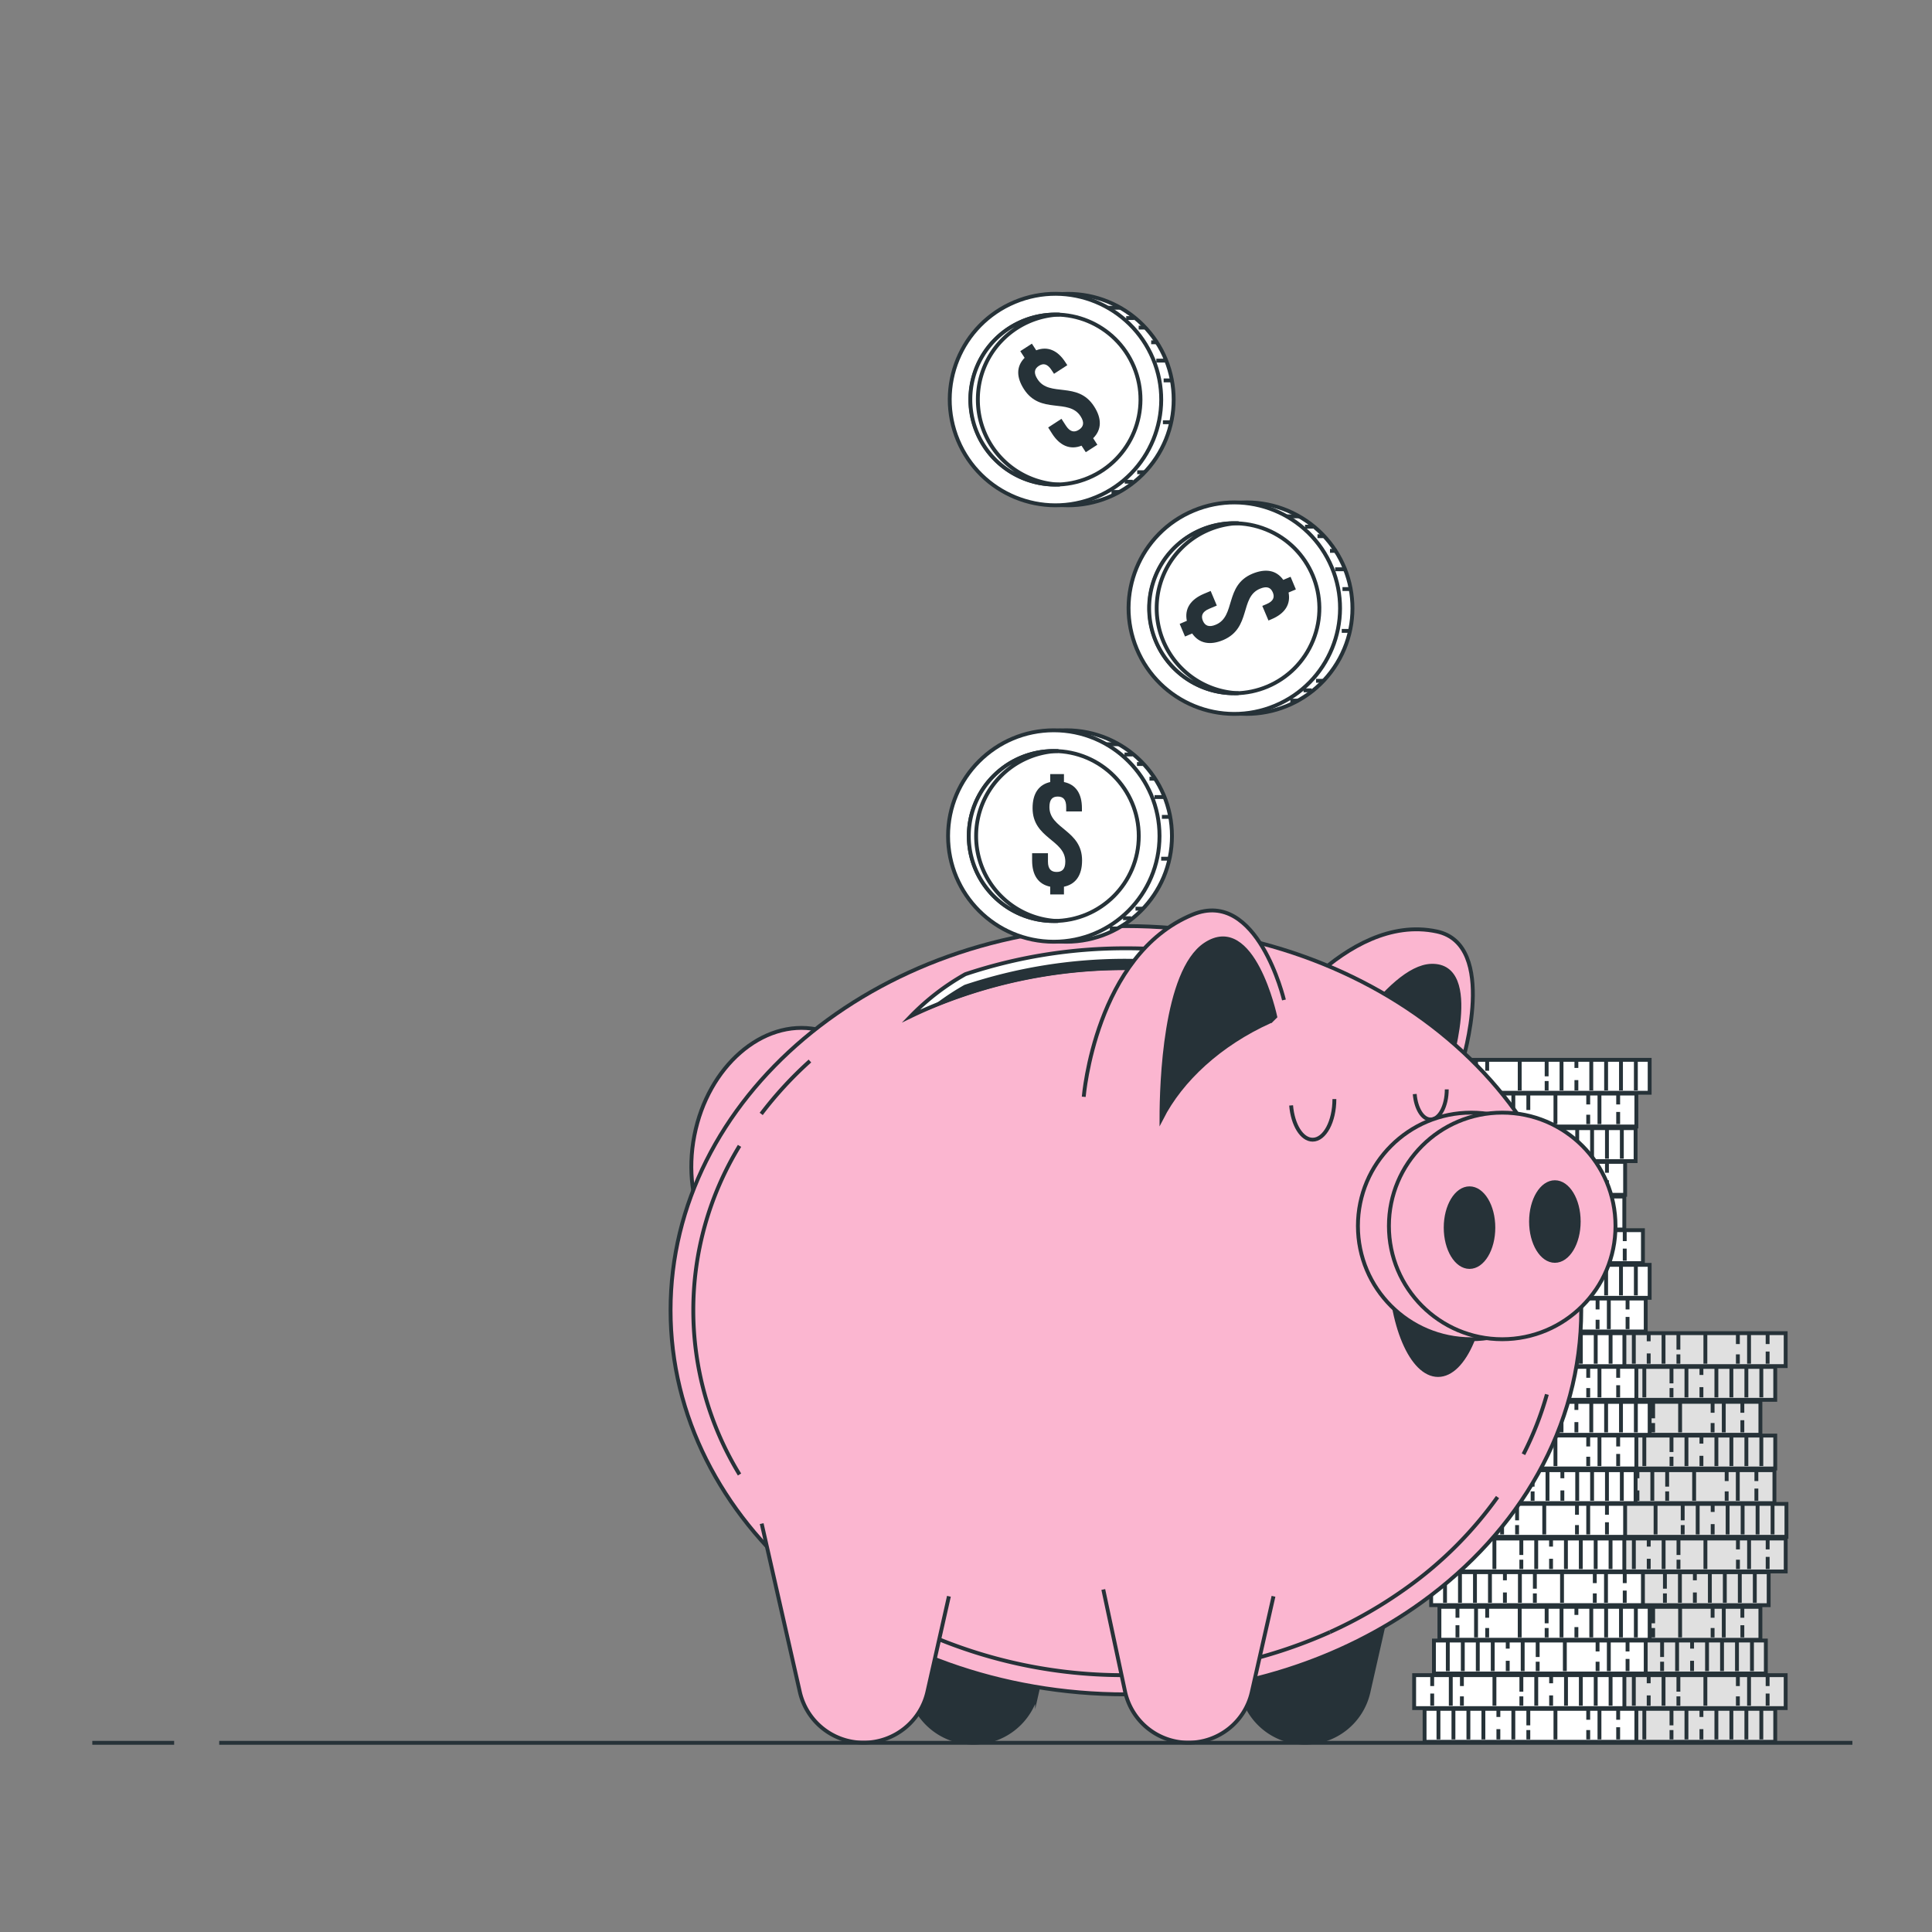 <svg xmlns="http://www.w3.org/2000/svg" viewBox="0 0 500 500"><rect x="0" y="0" width="500" height="500" fill="#808080" stroke="none"/><g id="freepik--coins-2--inject-129"><rect x="404.61" y="442.25" width="54.81" height="8.53" transform="translate(864.04 893.03) rotate(180)" style="fill:#e0e0e0;stroke:#263238;stroke-miterlimit:10"></rect><line x1="455.83" y1="442.41" x2="455.83" y2="450.16" style="fill:#e0e0e0;stroke:#263238;stroke-miterlimit:10"></line><line x1="451.96" y1="442.41" x2="451.96" y2="450.16" style="fill:#e0e0e0;stroke:#263238;stroke-miterlimit:10"></line><line x1="448.08" y1="442.41" x2="448.08" y2="450.16" style="fill:#e0e0e0;stroke:#263238;stroke-miterlimit:10"></line><line x1="444.2" y1="442.41" x2="444.2" y2="450.16" style="fill:#e0e0e0;stroke:#263238;stroke-miterlimit:10"></line><line x1="440.33" y1="447.5" x2="440.33" y2="450.16" style="fill:#e0e0e0;stroke:#263238;stroke-miterlimit:10"></line><line x1="440.33" y1="442.41" x2="440.33" y2="444.35" style="fill:#e0e0e0;stroke:#263238;stroke-miterlimit:10"></line><line x1="436.45" y1="442.41" x2="436.45" y2="450.16" style="fill:#e0e0e0;stroke:#263238;stroke-miterlimit:10"></line><line x1="432.58" y1="447.74" x2="432.58" y2="450.16" style="fill:#e0e0e0;stroke:#263238;stroke-miterlimit:10"></line><line x1="432.58" y1="442.41" x2="432.58" y2="446.52" style="fill:#e0e0e0;stroke:#263238;stroke-miterlimit:10"></line><line x1="425.55" y1="442.41" x2="425.55" y2="450.16" style="fill:#e0e0e0;stroke:#263238;stroke-miterlimit:10"></line><line x1="417.07" y1="447.74" x2="417.07" y2="450.16" style="fill:#e0e0e0;stroke:#263238;stroke-miterlimit:10"></line><line x1="417.07" y1="442.41" x2="417.07" y2="445.07" style="fill:#e0e0e0;stroke:#263238;stroke-miterlimit:10"></line><line x1="414.17" y1="442.41" x2="414.17" y2="450.16" style="fill:#e0e0e0;stroke:#263238;stroke-miterlimit:10"></line><line x1="409.32" y1="447.01" x2="409.32" y2="450.16" style="fill:#e0e0e0;stroke:#263238;stroke-miterlimit:10"></line><line x1="409.32" y1="442.41" x2="409.32" y2="445.07" style="fill:#e0e0e0;stroke:#263238;stroke-miterlimit:10"></line><rect x="407.72" y="433.53" width="54.41" height="8.53" style="fill:#e0e0e0;stroke:#263238;stroke-miterlimit:10"></rect><line x1="411.28" y1="433.69" x2="411.28" y2="441.44" style="fill:#e0e0e0;stroke:#263238;stroke-miterlimit:10"></line><line x1="415.13" y1="433.69" x2="415.13" y2="441.44" style="fill:#e0e0e0;stroke:#263238;stroke-miterlimit:10"></line><line x1="418.98" y1="433.69" x2="418.98" y2="441.44" style="fill:#e0e0e0;stroke:#263238;stroke-miterlimit:10"></line><line x1="422.83" y1="433.69" x2="422.83" y2="441.44" style="fill:#e0e0e0;stroke:#263238;stroke-miterlimit:10"></line><line x1="426.68" y1="438.77" x2="426.68" y2="441.44" style="fill:#e0e0e0;stroke:#263238;stroke-miterlimit:10"></line><line x1="426.68" y1="433.69" x2="426.68" y2="435.63" style="fill:#e0e0e0;stroke:#263238;stroke-miterlimit:10"></line><line x1="430.52" y1="433.69" x2="430.52" y2="441.44" style="fill:#e0e0e0;stroke:#263238;stroke-miterlimit:10"></line><line x1="434.37" y1="439.02" x2="434.37" y2="441.44" style="fill:#e0e0e0;stroke:#263238;stroke-miterlimit:10"></line><line x1="434.37" y1="433.69" x2="434.37" y2="437.8" style="fill:#e0e0e0;stroke:#263238;stroke-miterlimit:10"></line><line x1="441.35" y1="433.69" x2="441.35" y2="441.44" style="fill:#e0e0e0;stroke:#263238;stroke-miterlimit:10"></line><line x1="449.76" y1="439.02" x2="449.76" y2="441.44" style="fill:#e0e0e0;stroke:#263238;stroke-miterlimit:10"></line><line x1="449.76" y1="433.69" x2="449.76" y2="436.35" style="fill:#e0e0e0;stroke:#263238;stroke-miterlimit:10"></line><line x1="452.65" y1="433.69" x2="452.65" y2="441.44" style="fill:#e0e0e0;stroke:#263238;stroke-miterlimit:10"></line><line x1="457.46" y1="438.29" x2="457.46" y2="441.44" style="fill:#e0e0e0;stroke:#263238;stroke-miterlimit:10"></line><line x1="457.46" y1="433.69" x2="457.46" y2="436.35" style="fill:#e0e0e0;stroke:#263238;stroke-miterlimit:10"></line><rect x="402.19" y="424.57" width="54.81" height="8.53" transform="translate(859.19 857.67) rotate(180)" style="fill:#e0e0e0;stroke:#263238;stroke-miterlimit:10"></rect><line x1="453.41" y1="424.72" x2="453.41" y2="432.48" style="fill:#e0e0e0;stroke:#263238;stroke-miterlimit:10"></line><line x1="449.53" y1="424.72" x2="449.53" y2="432.48" style="fill:#e0e0e0;stroke:#263238;stroke-miterlimit:10"></line><line x1="445.66" y1="424.72" x2="445.66" y2="432.48" style="fill:#e0e0e0;stroke:#263238;stroke-miterlimit:10"></line><line x1="441.78" y1="424.72" x2="441.78" y2="432.48" style="fill:#e0e0e0;stroke:#263238;stroke-miterlimit:10"></line><line x1="437.91" y1="429.81" x2="437.91" y2="432.48" style="fill:#e0e0e0;stroke:#263238;stroke-miterlimit:10"></line><line x1="437.91" y1="424.72" x2="437.91" y2="426.66" style="fill:#e0e0e0;stroke:#263238;stroke-miterlimit:10"></line><line x1="434.03" y1="424.72" x2="434.03" y2="432.48" style="fill:#e0e0e0;stroke:#263238;stroke-miterlimit:10"></line><line x1="430.15" y1="430.05" x2="430.15" y2="432.48" style="fill:#e0e0e0;stroke:#263238;stroke-miterlimit:10"></line><line x1="430.15" y1="424.72" x2="430.15" y2="428.83" style="fill:#e0e0e0;stroke:#263238;stroke-miterlimit:10"></line><line x1="423.13" y1="424.72" x2="423.13" y2="432.48" style="fill:#e0e0e0;stroke:#263238;stroke-miterlimit:10"></line><line x1="414.65" y1="430.05" x2="414.65" y2="432.48" style="fill:#e0e0e0;stroke:#263238;stroke-miterlimit:10"></line><line x1="414.65" y1="424.72" x2="414.65" y2="427.39" style="fill:#e0e0e0;stroke:#263238;stroke-miterlimit:10"></line><line x1="411.74" y1="424.72" x2="411.74" y2="432.48" style="fill:#e0e0e0;stroke:#263238;stroke-miterlimit:10"></line><line x1="406.9" y1="429.33" x2="406.9" y2="432.48" style="fill:#e0e0e0;stroke:#263238;stroke-miterlimit:10"></line><line x1="406.9" y1="424.72" x2="406.9" y2="427.39" style="fill:#e0e0e0;stroke:#263238;stroke-miterlimit:10"></line><rect x="401.18" y="415.85" width="54.41" height="8.53" style="fill:#e0e0e0;stroke:#263238;stroke-miterlimit:10"></rect><line x1="404.74" y1="416" x2="404.74" y2="423.76" style="fill:#e0e0e0;stroke:#263238;stroke-miterlimit:10"></line><line x1="408.59" y1="416" x2="408.59" y2="423.76" style="fill:#e0e0e0;stroke:#263238;stroke-miterlimit:10"></line><line x1="412.44" y1="416" x2="412.44" y2="423.76" style="fill:#e0e0e0;stroke:#263238;stroke-miterlimit:10"></line><line x1="416.29" y1="416" x2="416.29" y2="423.76" style="fill:#e0e0e0;stroke:#263238;stroke-miterlimit:10"></line><line x1="420.14" y1="421.09" x2="420.14" y2="423.76" style="fill:#e0e0e0;stroke:#263238;stroke-miterlimit:10"></line><line x1="420.14" y1="416" x2="420.14" y2="417.94" style="fill:#e0e0e0;stroke:#263238;stroke-miterlimit:10"></line><line x1="423.98" y1="416" x2="423.98" y2="423.76" style="fill:#e0e0e0;stroke:#263238;stroke-miterlimit:10"></line><line x1="427.83" y1="421.33" x2="427.83" y2="423.76" style="fill:#e0e0e0;stroke:#263238;stroke-miterlimit:10"></line><line x1="427.83" y1="416" x2="427.83" y2="420.11" style="fill:#e0e0e0;stroke:#263238;stroke-miterlimit:10"></line><line x1="434.81" y1="416" x2="434.81" y2="423.76" style="fill:#e0e0e0;stroke:#263238;stroke-miterlimit:10"></line><line x1="443.22" y1="421.33" x2="443.22" y2="423.76" style="fill:#e0e0e0;stroke:#263238;stroke-miterlimit:10"></line><line x1="443.22" y1="416" x2="443.22" y2="418.67" style="fill:#e0e0e0;stroke:#263238;stroke-miterlimit:10"></line><line x1="446.11" y1="416" x2="446.11" y2="423.76" style="fill:#e0e0e0;stroke:#263238;stroke-miterlimit:10"></line><line x1="450.92" y1="420.61" x2="450.92" y2="423.76" style="fill:#e0e0e0;stroke:#263238;stroke-miterlimit:10"></line><line x1="450.92" y1="416" x2="450.92" y2="418.67" style="fill:#e0e0e0;stroke:#263238;stroke-miterlimit:10"></line><rect x="402.92" y="406.88" width="54.81" height="8.53" transform="translate(860.65 822.3) rotate(180)" style="fill:#e0e0e0;stroke:#263238;stroke-miterlimit:10"></rect><line x1="454.14" y1="407.04" x2="454.14" y2="414.79" style="fill:#e0e0e0;stroke:#263238;stroke-miterlimit:10"></line><line x1="450.26" y1="407.04" x2="450.26" y2="414.79" style="fill:#e0e0e0;stroke:#263238;stroke-miterlimit:10"></line><line x1="446.38" y1="407.04" x2="446.38" y2="414.79" style="fill:#e0e0e0;stroke:#263238;stroke-miterlimit:10"></line><line x1="442.51" y1="407.04" x2="442.51" y2="414.79" style="fill:#e0e0e0;stroke:#263238;stroke-miterlimit:10"></line><line x1="438.63" y1="412.13" x2="438.63" y2="414.79" style="fill:#e0e0e0;stroke:#263238;stroke-miterlimit:10"></line><line x1="438.63" y1="407.04" x2="438.63" y2="408.98" style="fill:#e0e0e0;stroke:#263238;stroke-miterlimit:10"></line><line x1="434.76" y1="407.04" x2="434.76" y2="414.79" style="fill:#e0e0e0;stroke:#263238;stroke-miterlimit:10"></line><line x1="430.88" y1="412.37" x2="430.88" y2="414.79" style="fill:#e0e0e0;stroke:#263238;stroke-miterlimit:10"></line><line x1="430.88" y1="407.04" x2="430.88" y2="411.15" style="fill:#e0e0e0;stroke:#263238;stroke-miterlimit:10"></line><line x1="423.86" y1="407.04" x2="423.86" y2="414.79" style="fill:#e0e0e0;stroke:#263238;stroke-miterlimit:10"></line><line x1="415.38" y1="412.37" x2="415.38" y2="414.79" style="fill:#e0e0e0;stroke:#263238;stroke-miterlimit:10"></line><line x1="415.38" y1="407.04" x2="415.38" y2="409.71" style="fill:#e0e0e0;stroke:#263238;stroke-miterlimit:10"></line><line x1="412.47" y1="407.04" x2="412.47" y2="414.79" style="fill:#e0e0e0;stroke:#263238;stroke-miterlimit:10"></line><line x1="407.63" y1="411.64" x2="407.63" y2="414.79" style="fill:#e0e0e0;stroke:#263238;stroke-miterlimit:10"></line><line x1="407.63" y1="407.04" x2="407.63" y2="409.71" style="fill:#e0e0e0;stroke:#263238;stroke-miterlimit:10"></line><rect x="407.73" y="398.16" width="54.41" height="8.53" style="fill:#e0e0e0;stroke:#263238;stroke-miterlimit:10"></rect><line x1="411.3" y1="398.32" x2="411.3" y2="406.07" style="fill:#e0e0e0;stroke:#263238;stroke-miterlimit:10"></line><line x1="415.15" y1="398.32" x2="415.15" y2="406.07" style="fill:#e0e0e0;stroke:#263238;stroke-miterlimit:10"></line><line x1="418.99" y1="398.32" x2="418.99" y2="406.07" style="fill:#e0e0e0;stroke:#263238;stroke-miterlimit:10"></line><line x1="422.84" y1="398.32" x2="422.84" y2="406.07" style="fill:#e0e0e0;stroke:#263238;stroke-miterlimit:10"></line><line x1="426.69" y1="403.41" x2="426.69" y2="406.07" style="fill:#e0e0e0;stroke:#263238;stroke-miterlimit:10"></line><line x1="426.69" y1="398.32" x2="426.69" y2="400.26" style="fill:#e0e0e0;stroke:#263238;stroke-miterlimit:10"></line><line x1="430.54" y1="398.32" x2="430.54" y2="406.07" style="fill:#e0e0e0;stroke:#263238;stroke-miterlimit:10"></line><line x1="434.39" y1="403.65" x2="434.39" y2="406.07" style="fill:#e0e0e0;stroke:#263238;stroke-miterlimit:10"></line><line x1="434.39" y1="398.32" x2="434.39" y2="402.43" style="fill:#e0e0e0;stroke:#263238;stroke-miterlimit:10"></line><line x1="441.36" y1="398.32" x2="441.36" y2="406.07" style="fill:#e0e0e0;stroke:#263238;stroke-miterlimit:10"></line><line x1="449.78" y1="403.65" x2="449.78" y2="406.07" style="fill:#e0e0e0;stroke:#263238;stroke-miterlimit:10"></line><line x1="449.78" y1="398.32" x2="449.78" y2="400.98" style="fill:#e0e0e0;stroke:#263238;stroke-miterlimit:10"></line><line x1="452.66" y1="398.32" x2="452.66" y2="406.07" style="fill:#e0e0e0;stroke:#263238;stroke-miterlimit:10"></line><line x1="457.47" y1="402.92" x2="457.47" y2="406.07" style="fill:#e0e0e0;stroke:#263238;stroke-miterlimit:10"></line><line x1="457.47" y1="398.32" x2="457.47" y2="400.98" style="fill:#e0e0e0;stroke:#263238;stroke-miterlimit:10"></line><rect x="407.52" y="389.2" width="54.81" height="8.53" transform="translate(869.85 786.93) rotate(180)" style="fill:#e0e0e0;stroke:#263238;stroke-miterlimit:10"></rect><line x1="458.74" y1="389.36" x2="458.74" y2="397.11" style="fill:#e0e0e0;stroke:#263238;stroke-miterlimit:10"></line><line x1="454.86" y1="389.36" x2="454.86" y2="397.11" style="fill:#e0e0e0;stroke:#263238;stroke-miterlimit:10"></line><line x1="450.99" y1="389.36" x2="450.99" y2="397.11" style="fill:#e0e0e0;stroke:#263238;stroke-miterlimit:10"></line><line x1="447.11" y1="389.36" x2="447.11" y2="397.11" style="fill:#e0e0e0;stroke:#263238;stroke-miterlimit:10"></line><line x1="443.24" y1="394.44" x2="443.24" y2="397.11" style="fill:#e0e0e0;stroke:#263238;stroke-miterlimit:10"></line><line x1="443.24" y1="389.36" x2="443.24" y2="391.29" style="fill:#e0e0e0;stroke:#263238;stroke-miterlimit:10"></line><line x1="439.36" y1="389.36" x2="439.36" y2="397.11" style="fill:#e0e0e0;stroke:#263238;stroke-miterlimit:10"></line><line x1="435.48" y1="394.69" x2="435.48" y2="397.11" style="fill:#e0e0e0;stroke:#263238;stroke-miterlimit:10"></line><line x1="435.48" y1="389.36" x2="435.48" y2="393.46" style="fill:#e0e0e0;stroke:#263238;stroke-miterlimit:10"></line><line x1="428.46" y1="389.36" x2="428.46" y2="397.11" style="fill:#e0e0e0;stroke:#263238;stroke-miterlimit:10"></line><line x1="419.98" y1="394.69" x2="419.98" y2="397.11" style="fill:#e0e0e0;stroke:#263238;stroke-miterlimit:10"></line><line x1="419.98" y1="389.36" x2="419.98" y2="392.02" style="fill:#e0e0e0;stroke:#263238;stroke-miterlimit:10"></line><line x1="417.07" y1="389.36" x2="417.07" y2="397.11" style="fill:#e0e0e0;stroke:#263238;stroke-miterlimit:10"></line><line x1="412.23" y1="393.96" x2="412.23" y2="397.11" style="fill:#e0e0e0;stroke:#263238;stroke-miterlimit:10"></line><line x1="412.23" y1="389.36" x2="412.23" y2="392.02" style="fill:#e0e0e0;stroke:#263238;stroke-miterlimit:10"></line><rect x="404.81" y="380.48" width="54.41" height="8.53" style="fill:#e0e0e0;stroke:#263238;stroke-miterlimit:10"></rect><line x1="408.38" y1="380.64" x2="408.38" y2="388.39" style="fill:#e0e0e0;stroke:#263238;stroke-miterlimit:10"></line><line x1="412.23" y1="380.64" x2="412.23" y2="388.39" style="fill:#e0e0e0;stroke:#263238;stroke-miterlimit:10"></line><line x1="416.07" y1="380.64" x2="416.07" y2="388.39" style="fill:#e0e0e0;stroke:#263238;stroke-miterlimit:10"></line><line x1="419.92" y1="380.64" x2="419.92" y2="388.39" style="fill:#e0e0e0;stroke:#263238;stroke-miterlimit:10"></line><line x1="423.77" y1="385.72" x2="423.77" y2="388.39" style="fill:#e0e0e0;stroke:#263238;stroke-miterlimit:10"></line><line x1="423.77" y1="380.64" x2="423.77" y2="382.57" style="fill:#e0e0e0;stroke:#263238;stroke-miterlimit:10"></line><line x1="427.62" y1="380.64" x2="427.62" y2="388.39" style="fill:#e0e0e0;stroke:#263238;stroke-miterlimit:10"></line><line x1="431.46" y1="385.97" x2="431.46" y2="388.39" style="fill:#e0e0e0;stroke:#263238;stroke-miterlimit:10"></line><line x1="431.46" y1="380.64" x2="431.46" y2="384.74" style="fill:#e0e0e0;stroke:#263238;stroke-miterlimit:10"></line><line x1="438.44" y1="380.64" x2="438.44" y2="388.39" style="fill:#e0e0e0;stroke:#263238;stroke-miterlimit:10"></line><line x1="446.86" y1="385.97" x2="446.86" y2="388.39" style="fill:#e0e0e0;stroke:#263238;stroke-miterlimit:10"></line><line x1="446.86" y1="380.64" x2="446.86" y2="383.3" style="fill:#e0e0e0;stroke:#263238;stroke-miterlimit:10"></line><line x1="449.74" y1="380.64" x2="449.74" y2="388.39" style="fill:#e0e0e0;stroke:#263238;stroke-miterlimit:10"></line><line x1="454.55" y1="385.24" x2="454.55" y2="388.39" style="fill:#e0e0e0;stroke:#263238;stroke-miterlimit:10"></line><line x1="454.55" y1="380.64" x2="454.55" y2="383.3" style="fill:#e0e0e0;stroke:#263238;stroke-miterlimit:10"></line><rect x="404.61" y="371.51" width="54.81" height="8.53" transform="translate(864.04 751.56) rotate(180)" style="fill:#e0e0e0;stroke:#263238;stroke-miterlimit:10"></rect><line x1="455.83" y1="371.67" x2="455.83" y2="379.42" style="fill:#e0e0e0;stroke:#263238;stroke-miterlimit:10"></line><line x1="451.96" y1="371.67" x2="451.96" y2="379.42" style="fill:#e0e0e0;stroke:#263238;stroke-miterlimit:10"></line><line x1="448.08" y1="371.67" x2="448.08" y2="379.42" style="fill:#e0e0e0;stroke:#263238;stroke-miterlimit:10"></line><line x1="444.2" y1="371.67" x2="444.2" y2="379.42" style="fill:#e0e0e0;stroke:#263238;stroke-miterlimit:10"></line><line x1="440.33" y1="376.76" x2="440.33" y2="379.42" style="fill:#e0e0e0;stroke:#263238;stroke-miterlimit:10"></line><line x1="440.33" y1="371.67" x2="440.33" y2="373.61" style="fill:#e0e0e0;stroke:#263238;stroke-miterlimit:10"></line><line x1="436.45" y1="371.67" x2="436.45" y2="379.42" style="fill:#e0e0e0;stroke:#263238;stroke-miterlimit:10"></line><line x1="432.58" y1="377" x2="432.58" y2="379.42" style="fill:#e0e0e0;stroke:#263238;stroke-miterlimit:10"></line><line x1="432.58" y1="371.67" x2="432.58" y2="375.78" style="fill:#e0e0e0;stroke:#263238;stroke-miterlimit:10"></line><line x1="425.55" y1="371.67" x2="425.55" y2="379.42" style="fill:#e0e0e0;stroke:#263238;stroke-miterlimit:10"></line><line x1="417.07" y1="377" x2="417.07" y2="379.42" style="fill:#e0e0e0;stroke:#263238;stroke-miterlimit:10"></line><line x1="417.07" y1="371.67" x2="417.07" y2="374.34" style="fill:#e0e0e0;stroke:#263238;stroke-miterlimit:10"></line><line x1="414.17" y1="371.67" x2="414.17" y2="379.42" style="fill:#e0e0e0;stroke:#263238;stroke-miterlimit:10"></line><line x1="409.32" y1="376.28" x2="409.32" y2="379.42" style="fill:#e0e0e0;stroke:#263238;stroke-miterlimit:10"></line><line x1="409.32" y1="371.67" x2="409.32" y2="374.34" style="fill:#e0e0e0;stroke:#263238;stroke-miterlimit:10"></line><rect x="401.18" y="362.79" width="54.41" height="8.53" style="fill:#e0e0e0;stroke:#263238;stroke-miterlimit:10"></rect><line x1="404.74" y1="362.95" x2="404.74" y2="370.7" style="fill:#e0e0e0;stroke:#263238;stroke-miterlimit:10"></line><line x1="408.59" y1="362.95" x2="408.59" y2="370.7" style="fill:#e0e0e0;stroke:#263238;stroke-miterlimit:10"></line><line x1="412.44" y1="362.95" x2="412.44" y2="370.7" style="fill:#e0e0e0;stroke:#263238;stroke-miterlimit:10"></line><line x1="416.29" y1="362.95" x2="416.29" y2="370.7" style="fill:#e0e0e0;stroke:#263238;stroke-miterlimit:10"></line><line x1="420.14" y1="368.04" x2="420.14" y2="370.7" style="fill:#e0e0e0;stroke:#263238;stroke-miterlimit:10"></line><line x1="420.14" y1="362.95" x2="420.14" y2="364.89" style="fill:#e0e0e0;stroke:#263238;stroke-miterlimit:10"></line><line x1="423.98" y1="362.95" x2="423.98" y2="370.7" style="fill:#e0e0e0;stroke:#263238;stroke-miterlimit:10"></line><line x1="427.83" y1="368.28" x2="427.83" y2="370.7" style="fill:#e0e0e0;stroke:#263238;stroke-miterlimit:10"></line><line x1="427.83" y1="362.95" x2="427.83" y2="367.06" style="fill:#e0e0e0;stroke:#263238;stroke-miterlimit:10"></line><line x1="434.81" y1="362.95" x2="434.81" y2="370.7" style="fill:#e0e0e0;stroke:#263238;stroke-miterlimit:10"></line><line x1="443.22" y1="368.28" x2="443.22" y2="370.7" style="fill:#e0e0e0;stroke:#263238;stroke-miterlimit:10"></line><line x1="443.22" y1="362.95" x2="443.22" y2="365.62" style="fill:#e0e0e0;stroke:#263238;stroke-miterlimit:10"></line><line x1="446.11" y1="362.95" x2="446.11" y2="370.7" style="fill:#e0e0e0;stroke:#263238;stroke-miterlimit:10"></line><line x1="450.92" y1="367.55" x2="450.92" y2="370.7" style="fill:#e0e0e0;stroke:#263238;stroke-miterlimit:10"></line><line x1="450.92" y1="362.95" x2="450.92" y2="365.62" style="fill:#e0e0e0;stroke:#263238;stroke-miterlimit:10"></line><rect x="404.61" y="353.74" width="54.81" height="8.53" transform="translate(864.04 716.02) rotate(180)" style="fill:#e0e0e0;stroke:#263238;stroke-miterlimit:10"></rect><line x1="455.83" y1="353.9" x2="455.83" y2="361.65" style="fill:#e0e0e0;stroke:#263238;stroke-miterlimit:10"></line><line x1="451.96" y1="353.9" x2="451.96" y2="361.65" style="fill:#e0e0e0;stroke:#263238;stroke-miterlimit:10"></line><line x1="448.08" y1="353.9" x2="448.08" y2="361.65" style="fill:#e0e0e0;stroke:#263238;stroke-miterlimit:10"></line><line x1="444.2" y1="353.9" x2="444.2" y2="361.65" style="fill:#e0e0e0;stroke:#263238;stroke-miterlimit:10"></line><line x1="440.33" y1="358.99" x2="440.33" y2="361.65" style="fill:#e0e0e0;stroke:#263238;stroke-miterlimit:10"></line><line x1="440.33" y1="353.9" x2="440.33" y2="355.84" style="fill:#e0e0e0;stroke:#263238;stroke-miterlimit:10"></line><line x1="436.45" y1="353.9" x2="436.45" y2="361.65" style="fill:#e0e0e0;stroke:#263238;stroke-miterlimit:10"></line><line x1="432.58" y1="359.23" x2="432.58" y2="361.65" style="fill:#e0e0e0;stroke:#263238;stroke-miterlimit:10"></line><line x1="432.58" y1="353.9" x2="432.58" y2="358.01" style="fill:#e0e0e0;stroke:#263238;stroke-miterlimit:10"></line><line x1="425.55" y1="353.9" x2="425.55" y2="361.65" style="fill:#e0e0e0;stroke:#263238;stroke-miterlimit:10"></line><line x1="417.07" y1="359.23" x2="417.07" y2="361.65" style="fill:#e0e0e0;stroke:#263238;stroke-miterlimit:10"></line><line x1="417.07" y1="353.9" x2="417.07" y2="356.57" style="fill:#e0e0e0;stroke:#263238;stroke-miterlimit:10"></line><line x1="414.17" y1="353.9" x2="414.17" y2="361.65" style="fill:#e0e0e0;stroke:#263238;stroke-miterlimit:10"></line><line x1="409.32" y1="358.5" x2="409.32" y2="361.65" style="fill:#e0e0e0;stroke:#263238;stroke-miterlimit:10"></line><line x1="409.32" y1="353.9" x2="409.32" y2="356.57" style="fill:#e0e0e0;stroke:#263238;stroke-miterlimit:10"></line><rect x="407.72" y="345.02" width="54.41" height="8.53" style="fill:#e0e0e0;stroke:#263238;stroke-miterlimit:10"></rect><line x1="411.28" y1="345.18" x2="411.28" y2="352.93" style="fill:#e0e0e0;stroke:#263238;stroke-miterlimit:10"></line><line x1="415.13" y1="345.18" x2="415.13" y2="352.93" style="fill:#e0e0e0;stroke:#263238;stroke-miterlimit:10"></line><line x1="418.98" y1="345.18" x2="418.98" y2="352.93" style="fill:#e0e0e0;stroke:#263238;stroke-miterlimit:10"></line><line x1="422.83" y1="345.18" x2="422.83" y2="352.93" style="fill:#e0e0e0;stroke:#263238;stroke-miterlimit:10"></line><line x1="426.68" y1="350.27" x2="426.68" y2="352.93" style="fill:#e0e0e0;stroke:#263238;stroke-miterlimit:10"></line><line x1="426.68" y1="345.18" x2="426.68" y2="347.12" style="fill:#e0e0e0;stroke:#263238;stroke-miterlimit:10"></line><line x1="430.52" y1="345.18" x2="430.52" y2="352.93" style="fill:#e0e0e0;stroke:#263238;stroke-miterlimit:10"></line><line x1="434.37" y1="350.51" x2="434.37" y2="352.93" style="fill:#e0e0e0;stroke:#263238;stroke-miterlimit:10"></line><line x1="434.37" y1="345.18" x2="434.37" y2="349.29" style="fill:#e0e0e0;stroke:#263238;stroke-miterlimit:10"></line><line x1="441.35" y1="345.18" x2="441.35" y2="352.93" style="fill:#e0e0e0;stroke:#263238;stroke-miterlimit:10"></line><line x1="449.76" y1="350.51" x2="449.76" y2="352.93" style="fill:#e0e0e0;stroke:#263238;stroke-miterlimit:10"></line><line x1="449.76" y1="345.18" x2="449.76" y2="347.84" style="fill:#e0e0e0;stroke:#263238;stroke-miterlimit:10"></line><line x1="452.65" y1="345.18" x2="452.65" y2="352.93" style="fill:#e0e0e0;stroke:#263238;stroke-miterlimit:10"></line><line x1="457.46" y1="349.78" x2="457.46" y2="352.93" style="fill:#e0e0e0;stroke:#263238;stroke-miterlimit:10"></line><line x1="457.46" y1="345.18" x2="457.46" y2="347.84" style="fill:#e0e0e0;stroke:#263238;stroke-miterlimit:10"></line><rect x="368.68" y="442.25" width="54.81" height="8.53" style="fill:#fff;stroke:#263238;stroke-miterlimit:10"></rect><line x1="372.27" y1="442.41" x2="372.27" y2="450.16" style="fill:none;stroke:#263238;stroke-miterlimit:10"></line><line x1="376.15" y1="442.41" x2="376.15" y2="450.16" style="fill:none;stroke:#263238;stroke-miterlimit:10"></line><line x1="380.02" y1="442.41" x2="380.02" y2="450.16" style="fill:none;stroke:#263238;stroke-miterlimit:10"></line><line x1="383.9" y1="442.41" x2="383.9" y2="450.16" style="fill:none;stroke:#263238;stroke-miterlimit:10"></line><line x1="387.78" y1="447.5" x2="387.78" y2="450.16" style="fill:none;stroke:#263238;stroke-miterlimit:10"></line><line x1="387.78" y1="442.41" x2="387.78" y2="444.35" style="fill:none;stroke:#263238;stroke-miterlimit:10"></line><line x1="391.65" y1="442.41" x2="391.65" y2="450.16" style="fill:none;stroke:#263238;stroke-miterlimit:10"></line><line x1="395.53" y1="447.74" x2="395.53" y2="450.16" style="fill:none;stroke:#263238;stroke-miterlimit:10"></line><line x1="395.53" y1="442.41" x2="395.53" y2="446.52" style="fill:none;stroke:#263238;stroke-miterlimit:10"></line><line x1="402.55" y1="442.41" x2="402.55" y2="450.16" style="fill:none;stroke:#263238;stroke-miterlimit:10"></line><line x1="411.03" y1="447.74" x2="411.03" y2="450.16" style="fill:none;stroke:#263238;stroke-miterlimit:10"></line><line x1="411.03" y1="442.41" x2="411.03" y2="445.07" style="fill:none;stroke:#263238;stroke-miterlimit:10"></line><line x1="413.94" y1="442.41" x2="413.94" y2="450.16" style="fill:none;stroke:#263238;stroke-miterlimit:10"></line><line x1="418.78" y1="447.01" x2="418.78" y2="450.16" style="fill:none;stroke:#263238;stroke-miterlimit:10"></line><line x1="418.78" y1="442.41" x2="418.78" y2="445.07" style="fill:none;stroke:#263238;stroke-miterlimit:10"></line><rect x="365.97" y="433.53" width="54.41" height="8.53" transform="translate(786.36 875.59) rotate(180)" style="fill:#fff;stroke:#263238;stroke-miterlimit:10"></rect><line x1="416.82" y1="433.69" x2="416.82" y2="441.44" style="fill:none;stroke:#263238;stroke-miterlimit:10"></line><line x1="412.97" y1="433.69" x2="412.97" y2="441.44" style="fill:none;stroke:#263238;stroke-miterlimit:10"></line><line x1="409.12" y1="433.69" x2="409.12" y2="441.44" style="fill:none;stroke:#263238;stroke-miterlimit:10"></line><line x1="405.28" y1="433.69" x2="405.28" y2="441.44" style="fill:none;stroke:#263238;stroke-miterlimit:10"></line><line x1="401.43" y1="438.77" x2="401.43" y2="441.44" style="fill:none;stroke:#263238;stroke-miterlimit:10"></line><line x1="401.43" y1="433.69" x2="401.43" y2="435.63" style="fill:none;stroke:#263238;stroke-miterlimit:10"></line><line x1="397.58" y1="433.69" x2="397.58" y2="441.44" style="fill:none;stroke:#263238;stroke-miterlimit:10"></line><line x1="393.73" y1="439.02" x2="393.73" y2="441.44" style="fill:none;stroke:#263238;stroke-miterlimit:10"></line><line x1="393.73" y1="433.69" x2="393.73" y2="437.8" style="fill:none;stroke:#263238;stroke-miterlimit:10"></line><line x1="386.76" y1="433.69" x2="386.76" y2="441.44" style="fill:none;stroke:#263238;stroke-miterlimit:10"></line><line x1="378.34" y1="439.02" x2="378.34" y2="441.44" style="fill:none;stroke:#263238;stroke-miterlimit:10"></line><line x1="378.34" y1="433.69" x2="378.34" y2="436.35" style="fill:none;stroke:#263238;stroke-miterlimit:10"></line><line x1="375.46" y1="433.69" x2="375.46" y2="441.44" style="fill:none;stroke:#263238;stroke-miterlimit:10"></line><line x1="370.65" y1="438.29" x2="370.65" y2="441.44" style="fill:none;stroke:#263238;stroke-miterlimit:10"></line><line x1="370.65" y1="433.69" x2="370.65" y2="436.35" style="fill:none;stroke:#263238;stroke-miterlimit:10"></line><rect x="371.1" y="424.57" width="54.81" height="8.53" style="fill:#fff;stroke:#263238;stroke-miterlimit:10"></rect><line x1="374.69" y1="424.72" x2="374.69" y2="432.48" style="fill:none;stroke:#263238;stroke-miterlimit:10"></line><line x1="378.57" y1="424.72" x2="378.57" y2="432.48" style="fill:none;stroke:#263238;stroke-miterlimit:10"></line><line x1="382.45" y1="424.72" x2="382.45" y2="432.48" style="fill:none;stroke:#263238;stroke-miterlimit:10"></line><line x1="386.32" y1="424.72" x2="386.32" y2="432.48" style="fill:none;stroke:#263238;stroke-miterlimit:10"></line><line x1="390.2" y1="429.81" x2="390.2" y2="432.48" style="fill:none;stroke:#263238;stroke-miterlimit:10"></line><line x1="390.2" y1="424.72" x2="390.2" y2="426.66" style="fill:none;stroke:#263238;stroke-miterlimit:10"></line><line x1="394.07" y1="424.72" x2="394.07" y2="432.48" style="fill:none;stroke:#263238;stroke-miterlimit:10"></line><line x1="397.95" y1="430.05" x2="397.95" y2="432.48" style="fill:none;stroke:#263238;stroke-miterlimit:10"></line><line x1="397.95" y1="424.72" x2="397.95" y2="428.83" style="fill:none;stroke:#263238;stroke-miterlimit:10"></line><line x1="404.98" y1="424.72" x2="404.98" y2="432.48" style="fill:none;stroke:#263238;stroke-miterlimit:10"></line><line x1="413.45" y1="430.05" x2="413.45" y2="432.48" style="fill:none;stroke:#263238;stroke-miterlimit:10"></line><line x1="413.45" y1="424.72" x2="413.45" y2="427.39" style="fill:none;stroke:#263238;stroke-miterlimit:10"></line><line x1="416.36" y1="424.72" x2="416.36" y2="432.48" style="fill:none;stroke:#263238;stroke-miterlimit:10"></line><line x1="421.21" y1="429.33" x2="421.21" y2="432.48" style="fill:none;stroke:#263238;stroke-miterlimit:10"></line><line x1="421.21" y1="424.72" x2="421.21" y2="427.39" style="fill:none;stroke:#263238;stroke-miterlimit:10"></line><rect x="372.51" y="415.85" width="54.41" height="8.53" transform="translate(799.44 840.22) rotate(180)" style="fill:#fff;stroke:#263238;stroke-miterlimit:10"></rect><line x1="423.36" y1="416" x2="423.36" y2="423.76" style="fill:none;stroke:#263238;stroke-miterlimit:10"></line><line x1="419.51" y1="416" x2="419.51" y2="423.76" style="fill:none;stroke:#263238;stroke-miterlimit:10"></line><line x1="415.66" y1="416" x2="415.66" y2="423.76" style="fill:none;stroke:#263238;stroke-miterlimit:10"></line><line x1="411.82" y1="416" x2="411.82" y2="423.76" style="fill:none;stroke:#263238;stroke-miterlimit:10"></line><line x1="407.97" y1="421.09" x2="407.97" y2="423.76" style="fill:none;stroke:#263238;stroke-miterlimit:10"></line><line x1="407.97" y1="416" x2="407.97" y2="417.94" style="fill:none;stroke:#263238;stroke-miterlimit:10"></line><line x1="404.12" y1="416" x2="404.12" y2="423.76" style="fill:none;stroke:#263238;stroke-miterlimit:10"></line><line x1="400.27" y1="421.33" x2="400.27" y2="423.76" style="fill:none;stroke:#263238;stroke-miterlimit:10"></line><line x1="400.27" y1="416" x2="400.27" y2="420.11" style="fill:none;stroke:#263238;stroke-miterlimit:10"></line><line x1="393.3" y1="416" x2="393.3" y2="423.76" style="fill:none;stroke:#263238;stroke-miterlimit:10"></line><line x1="384.88" y1="421.33" x2="384.88" y2="423.76" style="fill:none;stroke:#263238;stroke-miterlimit:10"></line><line x1="384.88" y1="416" x2="384.88" y2="418.67" style="fill:none;stroke:#263238;stroke-miterlimit:10"></line><line x1="382" y1="416" x2="382" y2="423.76" style="fill:none;stroke:#263238;stroke-miterlimit:10"></line><line x1="377.19" y1="420.61" x2="377.19" y2="423.76" style="fill:none;stroke:#263238;stroke-miterlimit:10"></line><line x1="377.19" y1="416" x2="377.19" y2="418.67" style="fill:none;stroke:#263238;stroke-miterlimit:10"></line><rect x="370.38" y="406.88" width="54.81" height="8.53" style="fill:#fff;stroke:#263238;stroke-miterlimit:10"></rect><line x1="373.97" y1="407.04" x2="373.97" y2="414.79" style="fill:none;stroke:#263238;stroke-miterlimit:10"></line><line x1="377.84" y1="407.04" x2="377.84" y2="414.79" style="fill:none;stroke:#263238;stroke-miterlimit:10"></line><line x1="381.72" y1="407.04" x2="381.72" y2="414.79" style="fill:none;stroke:#263238;stroke-miterlimit:10"></line><line x1="385.6" y1="407.04" x2="385.6" y2="414.79" style="fill:none;stroke:#263238;stroke-miterlimit:10"></line><line x1="389.47" y1="412.13" x2="389.47" y2="414.79" style="fill:none;stroke:#263238;stroke-miterlimit:10"></line><line x1="389.47" y1="407.04" x2="389.47" y2="408.98" style="fill:none;stroke:#263238;stroke-miterlimit:10"></line><line x1="393.35" y1="407.04" x2="393.35" y2="414.79" style="fill:none;stroke:#263238;stroke-miterlimit:10"></line><line x1="397.22" y1="412.37" x2="397.22" y2="414.79" style="fill:none;stroke:#263238;stroke-miterlimit:10"></line><line x1="397.22" y1="407.04" x2="397.22" y2="411.15" style="fill:none;stroke:#263238;stroke-miterlimit:10"></line><line x1="404.25" y1="407.04" x2="404.25" y2="414.79" style="fill:none;stroke:#263238;stroke-miterlimit:10"></line><line x1="412.73" y1="412.37" x2="412.73" y2="414.79" style="fill:none;stroke:#263238;stroke-miterlimit:10"></line><line x1="412.73" y1="407.04" x2="412.73" y2="409.71" style="fill:none;stroke:#263238;stroke-miterlimit:10"></line><line x1="415.63" y1="407.04" x2="415.63" y2="414.79" style="fill:none;stroke:#263238;stroke-miterlimit:10"></line><line x1="420.48" y1="411.64" x2="420.48" y2="414.79" style="fill:none;stroke:#263238;stroke-miterlimit:10"></line><line x1="420.48" y1="407.04" x2="420.48" y2="409.71" style="fill:none;stroke:#263238;stroke-miterlimit:10"></line><rect x="365.96" y="398.16" width="54.41" height="8.53" transform="translate(786.33 804.86) rotate(180)" style="fill:#fff;stroke:#263238;stroke-miterlimit:10"></rect><line x1="416.81" y1="398.32" x2="416.81" y2="406.07" style="fill:none;stroke:#263238;stroke-miterlimit:10"></line><line x1="412.96" y1="398.32" x2="412.96" y2="406.07" style="fill:none;stroke:#263238;stroke-miterlimit:10"></line><line x1="409.11" y1="398.32" x2="409.11" y2="406.07" style="fill:none;stroke:#263238;stroke-miterlimit:10"></line><line x1="405.26" y1="398.32" x2="405.26" y2="406.07" style="fill:none;stroke:#263238;stroke-miterlimit:10"></line><line x1="401.41" y1="403.41" x2="401.41" y2="406.07" style="fill:none;stroke:#263238;stroke-miterlimit:10"></line><line x1="401.41" y1="398.32" x2="401.41" y2="400.26" style="fill:none;stroke:#263238;stroke-miterlimit:10"></line><line x1="397.57" y1="398.32" x2="397.57" y2="406.07" style="fill:none;stroke:#263238;stroke-miterlimit:10"></line><line x1="393.72" y1="403.65" x2="393.72" y2="406.07" style="fill:none;stroke:#263238;stroke-miterlimit:10"></line><line x1="393.72" y1="398.32" x2="393.72" y2="402.43" style="fill:none;stroke:#263238;stroke-miterlimit:10"></line><line x1="386.75" y1="398.32" x2="386.75" y2="406.07" style="fill:none;stroke:#263238;stroke-miterlimit:10"></line><line x1="378.33" y1="403.65" x2="378.33" y2="406.07" style="fill:none;stroke:#263238;stroke-miterlimit:10"></line><line x1="378.33" y1="398.32" x2="378.33" y2="400.98" style="fill:none;stroke:#263238;stroke-miterlimit:10"></line><line x1="375.44" y1="398.32" x2="375.44" y2="406.07" style="fill:none;stroke:#263238;stroke-miterlimit:10"></line><line x1="370.63" y1="402.92" x2="370.63" y2="406.07" style="fill:none;stroke:#263238;stroke-miterlimit:10"></line><line x1="370.63" y1="398.32" x2="370.63" y2="400.98" style="fill:none;stroke:#263238;stroke-miterlimit:10"></line><rect x="365.77" y="389.2" width="54.81" height="8.53" style="fill:#fff;stroke:#263238;stroke-miterlimit:10"></rect><line x1="369.36" y1="389.36" x2="369.36" y2="397.11" style="fill:none;stroke:#263238;stroke-miterlimit:10"></line><line x1="373.24" y1="389.36" x2="373.24" y2="397.11" style="fill:none;stroke:#263238;stroke-miterlimit:10"></line><line x1="377.12" y1="389.36" x2="377.12" y2="397.11" style="fill:none;stroke:#263238;stroke-miterlimit:10"></line><line x1="380.99" y1="389.36" x2="380.99" y2="397.11" style="fill:none;stroke:#263238;stroke-miterlimit:10"></line><line x1="384.87" y1="394.44" x2="384.87" y2="397.11" style="fill:none;stroke:#263238;stroke-miterlimit:10"></line><line x1="384.87" y1="389.36" x2="384.87" y2="391.29" style="fill:none;stroke:#263238;stroke-miterlimit:10"></line><line x1="388.74" y1="389.36" x2="388.74" y2="397.11" style="fill:none;stroke:#263238;stroke-miterlimit:10"></line><line x1="392.62" y1="394.69" x2="392.62" y2="397.11" style="fill:none;stroke:#263238;stroke-miterlimit:10"></line><line x1="392.62" y1="389.36" x2="392.62" y2="393.46" style="fill:none;stroke:#263238;stroke-miterlimit:10"></line><line x1="399.65" y1="389.36" x2="399.65" y2="397.11" style="fill:none;stroke:#263238;stroke-miterlimit:10"></line><line x1="408.12" y1="394.69" x2="408.12" y2="397.11" style="fill:none;stroke:#263238;stroke-miterlimit:10"></line><line x1="408.12" y1="389.36" x2="408.12" y2="392.02" style="fill:none;stroke:#263238;stroke-miterlimit:10"></line><line x1="411.03" y1="389.36" x2="411.03" y2="397.11" style="fill:none;stroke:#263238;stroke-miterlimit:10"></line><line x1="415.88" y1="393.96" x2="415.88" y2="397.11" style="fill:none;stroke:#263238;stroke-miterlimit:10"></line><line x1="415.88" y1="389.36" x2="415.88" y2="392.02" style="fill:none;stroke:#263238;stroke-miterlimit:10"></line><rect x="368.88" y="380.48" width="54.41" height="8.53" transform="translate(792.17 769.49) rotate(180)" style="fill:#fff;stroke:#263238;stroke-miterlimit:10"></rect><line x1="419.73" y1="380.64" x2="419.73" y2="388.39" style="fill:none;stroke:#263238;stroke-miterlimit:10"></line><line x1="415.88" y1="380.64" x2="415.88" y2="388.39" style="fill:none;stroke:#263238;stroke-miterlimit:10"></line><line x1="412.03" y1="380.64" x2="412.03" y2="388.39" style="fill:none;stroke:#263238;stroke-miterlimit:10"></line><line x1="408.18" y1="380.64" x2="408.18" y2="388.39" style="fill:none;stroke:#263238;stroke-miterlimit:10"></line><line x1="404.34" y1="385.72" x2="404.34" y2="388.39" style="fill:none;stroke:#263238;stroke-miterlimit:10"></line><line x1="404.34" y1="380.64" x2="404.34" y2="382.57" style="fill:none;stroke:#263238;stroke-miterlimit:10"></line><line x1="400.49" y1="380.64" x2="400.49" y2="388.39" style="fill:none;stroke:#263238;stroke-miterlimit:10"></line><line x1="396.64" y1="385.97" x2="396.64" y2="388.39" style="fill:none;stroke:#263238;stroke-miterlimit:10"></line><line x1="396.64" y1="380.64" x2="396.64" y2="384.74" style="fill:none;stroke:#263238;stroke-miterlimit:10"></line><line x1="389.67" y1="380.64" x2="389.67" y2="388.39" style="fill:none;stroke:#263238;stroke-miterlimit:10"></line><line x1="381.25" y1="385.97" x2="381.25" y2="388.39" style="fill:none;stroke:#263238;stroke-miterlimit:10"></line><line x1="381.25" y1="380.64" x2="381.25" y2="383.3" style="fill:none;stroke:#263238;stroke-miterlimit:10"></line><line x1="378.36" y1="380.64" x2="378.36" y2="388.39" style="fill:none;stroke:#263238;stroke-miterlimit:10"></line><line x1="373.55" y1="385.24" x2="373.55" y2="388.39" style="fill:none;stroke:#263238;stroke-miterlimit:10"></line><line x1="373.55" y1="380.64" x2="373.55" y2="383.3" style="fill:none;stroke:#263238;stroke-miterlimit:10"></line><rect x="368.68" y="371.51" width="54.81" height="8.53" style="fill:#fff;stroke:#263238;stroke-miterlimit:10"></rect><line x1="372.27" y1="371.67" x2="372.27" y2="379.42" style="fill:none;stroke:#263238;stroke-miterlimit:10"></line><line x1="376.15" y1="371.67" x2="376.15" y2="379.42" style="fill:none;stroke:#263238;stroke-miterlimit:10"></line><line x1="380.02" y1="371.67" x2="380.02" y2="379.42" style="fill:none;stroke:#263238;stroke-miterlimit:10"></line><line x1="383.9" y1="371.67" x2="383.9" y2="379.42" style="fill:none;stroke:#263238;stroke-miterlimit:10"></line><line x1="387.78" y1="376.76" x2="387.78" y2="379.42" style="fill:none;stroke:#263238;stroke-miterlimit:10"></line><line x1="387.78" y1="371.67" x2="387.78" y2="373.61" style="fill:none;stroke:#263238;stroke-miterlimit:10"></line><line x1="391.65" y1="371.67" x2="391.65" y2="379.42" style="fill:none;stroke:#263238;stroke-miterlimit:10"></line><line x1="395.53" y1="377" x2="395.53" y2="379.42" style="fill:none;stroke:#263238;stroke-miterlimit:10"></line><line x1="395.53" y1="371.67" x2="395.53" y2="375.78" style="fill:none;stroke:#263238;stroke-miterlimit:10"></line><line x1="402.55" y1="371.67" x2="402.55" y2="379.42" style="fill:none;stroke:#263238;stroke-miterlimit:10"></line><line x1="411.03" y1="377" x2="411.03" y2="379.42" style="fill:none;stroke:#263238;stroke-miterlimit:10"></line><line x1="411.03" y1="371.67" x2="411.03" y2="374.34" style="fill:none;stroke:#263238;stroke-miterlimit:10"></line><line x1="413.94" y1="371.67" x2="413.94" y2="379.42" style="fill:none;stroke:#263238;stroke-miterlimit:10"></line><line x1="418.78" y1="376.28" x2="418.78" y2="379.42" style="fill:none;stroke:#263238;stroke-miterlimit:10"></line><line x1="418.78" y1="371.67" x2="418.78" y2="374.34" style="fill:none;stroke:#263238;stroke-miterlimit:10"></line><rect x="372.51" y="362.79" width="54.41" height="8.53" transform="translate(799.44 734.12) rotate(180)" style="fill:#fff;stroke:#263238;stroke-miterlimit:10"></rect><line x1="423.36" y1="362.95" x2="423.36" y2="370.7" style="fill:none;stroke:#263238;stroke-miterlimit:10"></line><line x1="419.51" y1="362.95" x2="419.51" y2="370.7" style="fill:none;stroke:#263238;stroke-miterlimit:10"></line><line x1="415.66" y1="362.95" x2="415.66" y2="370.7" style="fill:none;stroke:#263238;stroke-miterlimit:10"></line><line x1="411.82" y1="362.95" x2="411.82" y2="370.7" style="fill:none;stroke:#263238;stroke-miterlimit:10"></line><line x1="407.97" y1="368.04" x2="407.97" y2="370.7" style="fill:none;stroke:#263238;stroke-miterlimit:10"></line><line x1="407.97" y1="362.95" x2="407.97" y2="364.89" style="fill:none;stroke:#263238;stroke-miterlimit:10"></line><line x1="404.12" y1="362.95" x2="404.12" y2="370.7" style="fill:none;stroke:#263238;stroke-miterlimit:10"></line><line x1="400.27" y1="368.28" x2="400.27" y2="370.7" style="fill:none;stroke:#263238;stroke-miterlimit:10"></line><line x1="400.27" y1="362.95" x2="400.27" y2="367.06" style="fill:none;stroke:#263238;stroke-miterlimit:10"></line><line x1="393.3" y1="362.95" x2="393.3" y2="370.7" style="fill:none;stroke:#263238;stroke-miterlimit:10"></line><line x1="384.88" y1="368.28" x2="384.88" y2="370.7" style="fill:none;stroke:#263238;stroke-miterlimit:10"></line><line x1="384.88" y1="362.95" x2="384.88" y2="365.62" style="fill:none;stroke:#263238;stroke-miterlimit:10"></line><line x1="382" y1="362.95" x2="382" y2="370.7" style="fill:none;stroke:#263238;stroke-miterlimit:10"></line><line x1="377.19" y1="367.55" x2="377.19" y2="370.7" style="fill:none;stroke:#263238;stroke-miterlimit:10"></line><line x1="377.19" y1="362.95" x2="377.19" y2="365.62" style="fill:none;stroke:#263238;stroke-miterlimit:10"></line><rect x="368.68" y="353.74" width="54.81" height="8.53" style="fill:#fff;stroke:#263238;stroke-miterlimit:10"></rect><line x1="372.27" y1="353.9" x2="372.27" y2="361.65" style="fill:none;stroke:#263238;stroke-miterlimit:10"></line><line x1="376.15" y1="353.9" x2="376.15" y2="361.65" style="fill:none;stroke:#263238;stroke-miterlimit:10"></line><line x1="380.02" y1="353.9" x2="380.02" y2="361.65" style="fill:none;stroke:#263238;stroke-miterlimit:10"></line><line x1="383.9" y1="353.9" x2="383.9" y2="361.65" style="fill:none;stroke:#263238;stroke-miterlimit:10"></line><line x1="387.78" y1="358.99" x2="387.78" y2="361.65" style="fill:none;stroke:#263238;stroke-miterlimit:10"></line><line x1="387.78" y1="353.9" x2="387.78" y2="355.84" style="fill:none;stroke:#263238;stroke-miterlimit:10"></line><line x1="391.65" y1="353.9" x2="391.65" y2="361.65" style="fill:none;stroke:#263238;stroke-miterlimit:10"></line><line x1="395.53" y1="359.23" x2="395.53" y2="361.65" style="fill:none;stroke:#263238;stroke-miterlimit:10"></line><line x1="395.53" y1="353.9" x2="395.53" y2="358.01" style="fill:none;stroke:#263238;stroke-miterlimit:10"></line><line x1="402.55" y1="353.9" x2="402.55" y2="361.65" style="fill:none;stroke:#263238;stroke-miterlimit:10"></line><line x1="411.03" y1="359.23" x2="411.03" y2="361.65" style="fill:none;stroke:#263238;stroke-miterlimit:10"></line><line x1="411.03" y1="353.9" x2="411.03" y2="356.57" style="fill:none;stroke:#263238;stroke-miterlimit:10"></line><line x1="413.94" y1="353.9" x2="413.94" y2="361.65" style="fill:none;stroke:#263238;stroke-miterlimit:10"></line><line x1="418.78" y1="358.5" x2="418.78" y2="361.65" style="fill:none;stroke:#263238;stroke-miterlimit:10"></line><line x1="418.78" y1="353.9" x2="418.78" y2="356.57" style="fill:none;stroke:#263238;stroke-miterlimit:10"></line><rect x="365.97" y="345.02" width="54.41" height="8.53" transform="translate(786.36 698.58) rotate(180)" style="fill:#fff;stroke:#263238;stroke-miterlimit:10"></rect><line x1="416.82" y1="345.18" x2="416.82" y2="352.93" style="fill:none;stroke:#263238;stroke-miterlimit:10"></line><line x1="412.97" y1="345.18" x2="412.97" y2="352.93" style="fill:none;stroke:#263238;stroke-miterlimit:10"></line><line x1="409.12" y1="345.18" x2="409.12" y2="352.93" style="fill:none;stroke:#263238;stroke-miterlimit:10"></line><line x1="405.28" y1="345.18" x2="405.28" y2="352.93" style="fill:none;stroke:#263238;stroke-miterlimit:10"></line><line x1="401.43" y1="350.27" x2="401.43" y2="352.93" style="fill:none;stroke:#263238;stroke-miterlimit:10"></line><line x1="401.43" y1="345.18" x2="401.43" y2="347.12" style="fill:none;stroke:#263238;stroke-miterlimit:10"></line><line x1="397.58" y1="345.18" x2="397.58" y2="352.93" style="fill:none;stroke:#263238;stroke-miterlimit:10"></line><line x1="393.73" y1="350.51" x2="393.73" y2="352.93" style="fill:none;stroke:#263238;stroke-miterlimit:10"></line><line x1="393.73" y1="345.18" x2="393.73" y2="349.29" style="fill:none;stroke:#263238;stroke-miterlimit:10"></line><line x1="386.76" y1="345.18" x2="386.76" y2="352.93" style="fill:none;stroke:#263238;stroke-miterlimit:10"></line><line x1="378.34" y1="350.51" x2="378.34" y2="352.93" style="fill:none;stroke:#263238;stroke-miterlimit:10"></line><line x1="378.34" y1="345.18" x2="378.34" y2="347.84" style="fill:none;stroke:#263238;stroke-miterlimit:10"></line><line x1="375.46" y1="345.18" x2="375.46" y2="352.93" style="fill:none;stroke:#263238;stroke-miterlimit:10"></line><line x1="370.65" y1="349.78" x2="370.65" y2="352.93" style="fill:none;stroke:#263238;stroke-miterlimit:10"></line><line x1="370.65" y1="345.18" x2="370.65" y2="347.84" style="fill:none;stroke:#263238;stroke-miterlimit:10"></line><rect x="371.1" y="336.06" width="54.81" height="8.53" style="fill:#fff;stroke:#263238;stroke-miterlimit:10"></rect><line x1="374.69" y1="336.22" x2="374.69" y2="343.97" style="fill:none;stroke:#263238;stroke-miterlimit:10"></line><line x1="378.57" y1="336.22" x2="378.57" y2="343.97" style="fill:none;stroke:#263238;stroke-miterlimit:10"></line><line x1="382.45" y1="336.22" x2="382.45" y2="343.97" style="fill:none;stroke:#263238;stroke-miterlimit:10"></line><line x1="386.32" y1="336.22" x2="386.32" y2="343.97" style="fill:none;stroke:#263238;stroke-miterlimit:10"></line><line x1="390.2" y1="341.3" x2="390.2" y2="343.97" style="fill:none;stroke:#263238;stroke-miterlimit:10"></line><line x1="390.2" y1="336.22" x2="390.2" y2="338.15" style="fill:none;stroke:#263238;stroke-miterlimit:10"></line><line x1="394.07" y1="336.22" x2="394.07" y2="343.97" style="fill:none;stroke:#263238;stroke-miterlimit:10"></line><line x1="397.95" y1="341.55" x2="397.95" y2="343.97" style="fill:none;stroke:#263238;stroke-miterlimit:10"></line><line x1="397.95" y1="336.22" x2="397.95" y2="340.32" style="fill:none;stroke:#263238;stroke-miterlimit:10"></line><line x1="404.98" y1="336.22" x2="404.98" y2="343.97" style="fill:none;stroke:#263238;stroke-miterlimit:10"></line><line x1="413.45" y1="341.55" x2="413.45" y2="343.97" style="fill:none;stroke:#263238;stroke-miterlimit:10"></line><line x1="413.45" y1="336.22" x2="413.45" y2="338.88" style="fill:none;stroke:#263238;stroke-miterlimit:10"></line><line x1="416.36" y1="336.22" x2="416.36" y2="343.97" style="fill:none;stroke:#263238;stroke-miterlimit:10"></line><line x1="421.21" y1="340.82" x2="421.21" y2="343.97" style="fill:none;stroke:#263238;stroke-miterlimit:10"></line><line x1="421.21" y1="336.22" x2="421.21" y2="338.88" style="fill:none;stroke:#263238;stroke-miterlimit:10"></line><rect x="372.51" y="327.34" width="54.41" height="8.53" transform="translate(799.44 663.21) rotate(180)" style="fill:#fff;stroke:#263238;stroke-miterlimit:10"></rect><line x1="423.36" y1="327.5" x2="423.36" y2="335.25" style="fill:none;stroke:#263238;stroke-miterlimit:10"></line><line x1="419.51" y1="327.5" x2="419.51" y2="335.25" style="fill:none;stroke:#263238;stroke-miterlimit:10"></line><line x1="415.66" y1="327.5" x2="415.66" y2="335.25" style="fill:none;stroke:#263238;stroke-miterlimit:10"></line><line x1="411.82" y1="327.5" x2="411.82" y2="335.25" style="fill:none;stroke:#263238;stroke-miterlimit:10"></line><line x1="407.97" y1="332.58" x2="407.97" y2="335.25" style="fill:none;stroke:#263238;stroke-miterlimit:10"></line><line x1="407.97" y1="327.5" x2="407.97" y2="329.43" style="fill:none;stroke:#263238;stroke-miterlimit:10"></line><line x1="404.12" y1="327.5" x2="404.12" y2="335.25" style="fill:none;stroke:#263238;stroke-miterlimit:10"></line><line x1="400.27" y1="332.82" x2="400.27" y2="335.25" style="fill:none;stroke:#263238;stroke-miterlimit:10"></line><line x1="400.27" y1="327.5" x2="400.27" y2="331.6" style="fill:none;stroke:#263238;stroke-miterlimit:10"></line><line x1="393.3" y1="327.5" x2="393.3" y2="335.25" style="fill:none;stroke:#263238;stroke-miterlimit:10"></line><line x1="384.88" y1="332.82" x2="384.88" y2="335.25" style="fill:none;stroke:#263238;stroke-miterlimit:10"></line><line x1="384.88" y1="327.5" x2="384.88" y2="330.16" style="fill:none;stroke:#263238;stroke-miterlimit:10"></line><line x1="382" y1="327.5" x2="382" y2="335.25" style="fill:none;stroke:#263238;stroke-miterlimit:10"></line><line x1="377.19" y1="332.1" x2="377.19" y2="335.25" style="fill:none;stroke:#263238;stroke-miterlimit:10"></line><line x1="377.19" y1="327.5" x2="377.19" y2="330.16" style="fill:none;stroke:#263238;stroke-miterlimit:10"></line><rect x="370.38" y="318.37" width="54.81" height="8.53" style="fill:#fff;stroke:#263238;stroke-miterlimit:10"></rect><line x1="373.97" y1="318.53" x2="373.97" y2="326.28" style="fill:none;stroke:#263238;stroke-miterlimit:10"></line><line x1="377.84" y1="318.53" x2="377.84" y2="326.28" style="fill:none;stroke:#263238;stroke-miterlimit:10"></line><line x1="381.72" y1="318.53" x2="381.72" y2="326.28" style="fill:none;stroke:#263238;stroke-miterlimit:10"></line><line x1="385.6" y1="318.53" x2="385.6" y2="326.28" style="fill:none;stroke:#263238;stroke-miterlimit:10"></line><line x1="389.47" y1="323.62" x2="389.47" y2="326.28" style="fill:none;stroke:#263238;stroke-miterlimit:10"></line><line x1="389.47" y1="318.53" x2="389.47" y2="320.47" style="fill:none;stroke:#263238;stroke-miterlimit:10"></line><line x1="393.35" y1="318.53" x2="393.35" y2="326.28" style="fill:none;stroke:#263238;stroke-miterlimit:10"></line><line x1="397.22" y1="323.86" x2="397.22" y2="326.28" style="fill:none;stroke:#263238;stroke-miterlimit:10"></line><line x1="397.22" y1="318.53" x2="397.22" y2="322.64" style="fill:none;stroke:#263238;stroke-miterlimit:10"></line><line x1="404.25" y1="318.53" x2="404.25" y2="326.28" style="fill:none;stroke:#263238;stroke-miterlimit:10"></line><line x1="412.73" y1="323.86" x2="412.73" y2="326.28" style="fill:none;stroke:#263238;stroke-miterlimit:10"></line><line x1="412.73" y1="318.53" x2="412.73" y2="321.2" style="fill:none;stroke:#263238;stroke-miterlimit:10"></line><line x1="415.63" y1="318.53" x2="415.63" y2="326.28" style="fill:none;stroke:#263238;stroke-miterlimit:10"></line><line x1="420.48" y1="323.14" x2="420.48" y2="326.28" style="fill:none;stroke:#263238;stroke-miterlimit:10"></line><line x1="420.48" y1="318.53" x2="420.48" y2="321.2" style="fill:none;stroke:#263238;stroke-miterlimit:10"></line><rect x="365.96" y="309.65" width="54.41" height="8.53" transform="translate(786.33 627.84) rotate(180)" style="fill:#fff;stroke:#263238;stroke-miterlimit:10"></rect><line x1="416.81" y1="309.81" x2="416.81" y2="317.56" style="fill:none;stroke:#263238;stroke-miterlimit:10"></line><line x1="412.96" y1="309.81" x2="412.96" y2="317.56" style="fill:none;stroke:#263238;stroke-miterlimit:10"></line><line x1="409.11" y1="309.81" x2="409.11" y2="317.56" style="fill:none;stroke:#263238;stroke-miterlimit:10"></line><line x1="405.26" y1="309.81" x2="405.26" y2="317.56" style="fill:none;stroke:#263238;stroke-miterlimit:10"></line><line x1="401.41" y1="314.9" x2="401.41" y2="317.56" style="fill:none;stroke:#263238;stroke-miterlimit:10"></line><line x1="401.41" y1="309.81" x2="401.41" y2="311.75" style="fill:none;stroke:#263238;stroke-miterlimit:10"></line><line x1="397.57" y1="309.81" x2="397.57" y2="317.56" style="fill:none;stroke:#263238;stroke-miterlimit:10"></line><line x1="393.72" y1="315.14" x2="393.72" y2="317.56" style="fill:none;stroke:#263238;stroke-miterlimit:10"></line><line x1="393.72" y1="309.81" x2="393.72" y2="313.92" style="fill:none;stroke:#263238;stroke-miterlimit:10"></line><line x1="386.75" y1="309.81" x2="386.75" y2="317.56" style="fill:none;stroke:#263238;stroke-miterlimit:10"></line><line x1="378.33" y1="315.14" x2="378.33" y2="317.56" style="fill:none;stroke:#263238;stroke-miterlimit:10"></line><line x1="378.33" y1="309.81" x2="378.33" y2="312.48" style="fill:none;stroke:#263238;stroke-miterlimit:10"></line><line x1="375.44" y1="309.81" x2="375.44" y2="317.56" style="fill:none;stroke:#263238;stroke-miterlimit:10"></line><line x1="370.63" y1="314.41" x2="370.63" y2="317.56" style="fill:none;stroke:#263238;stroke-miterlimit:10"></line><line x1="370.63" y1="309.81" x2="370.63" y2="312.48" style="fill:none;stroke:#263238;stroke-miterlimit:10"></line><rect x="365.77" y="300.69" width="54.81" height="8.53" style="fill:#fff;stroke:#263238;stroke-miterlimit:10"></rect><line x1="369.36" y1="300.85" x2="369.36" y2="308.6" style="fill:none;stroke:#263238;stroke-miterlimit:10"></line><line x1="373.24" y1="300.85" x2="373.24" y2="308.6" style="fill:none;stroke:#263238;stroke-miterlimit:10"></line><line x1="377.12" y1="300.85" x2="377.12" y2="308.6" style="fill:none;stroke:#263238;stroke-miterlimit:10"></line><line x1="380.99" y1="300.85" x2="380.99" y2="308.6" style="fill:none;stroke:#263238;stroke-miterlimit:10"></line><line x1="384.87" y1="305.94" x2="384.87" y2="308.6" style="fill:none;stroke:#263238;stroke-miterlimit:10"></line><line x1="384.87" y1="300.85" x2="384.87" y2="302.79" style="fill:none;stroke:#263238;stroke-miterlimit:10"></line><line x1="388.74" y1="300.85" x2="388.74" y2="308.6" style="fill:none;stroke:#263238;stroke-miterlimit:10"></line><line x1="392.62" y1="306.18" x2="392.62" y2="308.6" style="fill:none;stroke:#263238;stroke-miterlimit:10"></line><line x1="392.62" y1="300.85" x2="392.62" y2="304.96" style="fill:none;stroke:#263238;stroke-miterlimit:10"></line><line x1="399.65" y1="300.85" x2="399.65" y2="308.6" style="fill:none;stroke:#263238;stroke-miterlimit:10"></line><line x1="408.12" y1="306.18" x2="408.12" y2="308.6" style="fill:none;stroke:#263238;stroke-miterlimit:10"></line><line x1="408.12" y1="300.85" x2="408.12" y2="303.51" style="fill:none;stroke:#263238;stroke-miterlimit:10"></line><line x1="411.03" y1="300.85" x2="411.03" y2="308.6" style="fill:none;stroke:#263238;stroke-miterlimit:10"></line><line x1="415.88" y1="305.45" x2="415.88" y2="308.6" style="fill:none;stroke:#263238;stroke-miterlimit:10"></line><line x1="415.88" y1="300.85" x2="415.88" y2="303.51" style="fill:none;stroke:#263238;stroke-miterlimit:10"></line><rect x="368.88" y="291.97" width="54.41" height="8.53" transform="translate(792.17 592.47) rotate(180)" style="fill:#fff;stroke:#263238;stroke-miterlimit:10"></rect><line x1="419.73" y1="292.13" x2="419.73" y2="299.88" style="fill:none;stroke:#263238;stroke-miterlimit:10"></line><line x1="415.88" y1="292.13" x2="415.88" y2="299.88" style="fill:none;stroke:#263238;stroke-miterlimit:10"></line><line x1="412.03" y1="292.13" x2="412.03" y2="299.88" style="fill:none;stroke:#263238;stroke-miterlimit:10"></line><line x1="408.18" y1="292.13" x2="408.18" y2="299.88" style="fill:none;stroke:#263238;stroke-miterlimit:10"></line><line x1="404.34" y1="297.21" x2="404.34" y2="299.88" style="fill:none;stroke:#263238;stroke-miterlimit:10"></line><line x1="404.34" y1="292.13" x2="404.34" y2="294.07" style="fill:none;stroke:#263238;stroke-miterlimit:10"></line><line x1="400.49" y1="292.13" x2="400.49" y2="299.88" style="fill:none;stroke:#263238;stroke-miterlimit:10"></line><line x1="396.64" y1="297.46" x2="396.64" y2="299.88" style="fill:none;stroke:#263238;stroke-miterlimit:10"></line><line x1="396.64" y1="292.13" x2="396.64" y2="296.24" style="fill:none;stroke:#263238;stroke-miterlimit:10"></line><line x1="389.67" y1="292.13" x2="389.67" y2="299.88" style="fill:none;stroke:#263238;stroke-miterlimit:10"></line><line x1="381.25" y1="297.46" x2="381.25" y2="299.88" style="fill:none;stroke:#263238;stroke-miterlimit:10"></line><line x1="381.25" y1="292.13" x2="381.25" y2="294.79" style="fill:none;stroke:#263238;stroke-miterlimit:10"></line><line x1="378.36" y1="292.13" x2="378.36" y2="299.88" style="fill:none;stroke:#263238;stroke-miterlimit:10"></line><line x1="373.55" y1="296.73" x2="373.55" y2="299.88" style="fill:none;stroke:#263238;stroke-miterlimit:10"></line><line x1="373.55" y1="292.13" x2="373.55" y2="294.79" style="fill:none;stroke:#263238;stroke-miterlimit:10"></line><rect x="368.68" y="283.01" width="54.81" height="8.53" style="fill:#fff;stroke:#263238;stroke-miterlimit:10"></rect><line x1="372.27" y1="283.16" x2="372.27" y2="290.92" style="fill:none;stroke:#263238;stroke-miterlimit:10"></line><line x1="376.15" y1="283.16" x2="376.15" y2="290.92" style="fill:none;stroke:#263238;stroke-miterlimit:10"></line><line x1="380.02" y1="283.16" x2="380.02" y2="290.92" style="fill:none;stroke:#263238;stroke-miterlimit:10"></line><line x1="383.9" y1="283.16" x2="383.9" y2="290.92" style="fill:none;stroke:#263238;stroke-miterlimit:10"></line><line x1="387.78" y1="288.25" x2="387.78" y2="290.92" style="fill:none;stroke:#263238;stroke-miterlimit:10"></line><line x1="387.78" y1="283.16" x2="387.78" y2="285.1" style="fill:none;stroke:#263238;stroke-miterlimit:10"></line><line x1="391.65" y1="283.16" x2="391.65" y2="290.92" style="fill:none;stroke:#263238;stroke-miterlimit:10"></line><line x1="395.53" y1="288.49" x2="395.53" y2="290.92" style="fill:none;stroke:#263238;stroke-miterlimit:10"></line><line x1="395.53" y1="283.16" x2="395.53" y2="287.27" style="fill:none;stroke:#263238;stroke-miterlimit:10"></line><line x1="402.55" y1="283.16" x2="402.55" y2="290.92" style="fill:none;stroke:#263238;stroke-miterlimit:10"></line><line x1="411.03" y1="288.49" x2="411.03" y2="290.92" style="fill:none;stroke:#263238;stroke-miterlimit:10"></line><line x1="411.03" y1="283.16" x2="411.03" y2="285.83" style="fill:none;stroke:#263238;stroke-miterlimit:10"></line><line x1="413.94" y1="283.16" x2="413.94" y2="290.92" style="fill:none;stroke:#263238;stroke-miterlimit:10"></line><line x1="418.78" y1="287.77" x2="418.78" y2="290.92" style="fill:none;stroke:#263238;stroke-miterlimit:10"></line><line x1="418.78" y1="283.16" x2="418.78" y2="285.83" style="fill:none;stroke:#263238;stroke-miterlimit:10"></line><rect x="372.51" y="274.29" width="54.41" height="8.53" transform="translate(799.44 557.1) rotate(180)" style="fill:#fff;stroke:#263238;stroke-miterlimit:10"></rect><line x1="423.36" y1="274.44" x2="423.36" y2="282.2" style="fill:none;stroke:#263238;stroke-miterlimit:10"></line><line x1="419.51" y1="274.44" x2="419.51" y2="282.2" style="fill:none;stroke:#263238;stroke-miterlimit:10"></line><line x1="415.66" y1="274.44" x2="415.66" y2="282.2" style="fill:none;stroke:#263238;stroke-miterlimit:10"></line><line x1="411.82" y1="274.44" x2="411.82" y2="282.2" style="fill:none;stroke:#263238;stroke-miterlimit:10"></line><line x1="407.97" y1="279.53" x2="407.97" y2="282.2" style="fill:none;stroke:#263238;stroke-miterlimit:10"></line><line x1="407.97" y1="274.44" x2="407.97" y2="276.38" style="fill:none;stroke:#263238;stroke-miterlimit:10"></line><line x1="404.12" y1="274.44" x2="404.12" y2="282.2" style="fill:none;stroke:#263238;stroke-miterlimit:10"></line><line x1="400.27" y1="279.77" x2="400.27" y2="282.2" style="fill:none;stroke:#263238;stroke-miterlimit:10"></line><line x1="400.27" y1="274.44" x2="400.27" y2="278.55" style="fill:none;stroke:#263238;stroke-miterlimit:10"></line><line x1="393.3" y1="274.44" x2="393.3" y2="282.2" style="fill:none;stroke:#263238;stroke-miterlimit:10"></line><line x1="384.88" y1="279.77" x2="384.88" y2="282.2" style="fill:none;stroke:#263238;stroke-miterlimit:10"></line><line x1="384.88" y1="274.44" x2="384.88" y2="277.11" style="fill:none;stroke:#263238;stroke-miterlimit:10"></line><line x1="382" y1="274.44" x2="382" y2="282.2" style="fill:none;stroke:#263238;stroke-miterlimit:10"></line><line x1="377.19" y1="279.05" x2="377.19" y2="282.2" style="fill:none;stroke:#263238;stroke-miterlimit:10"></line><line x1="377.19" y1="274.44" x2="377.19" y2="277.11" style="fill:none;stroke:#263238;stroke-miterlimit:10"></line></g><g id="freepik--piggy-bank--inject-129"><ellipse cx="204.98" cy="298.78" rx="33.03" ry="25.77" transform="translate(-127.56 442.67) rotate(-78.94)" style="fill:#FBB6D0;stroke:#263238;stroke-miterlimit:10"></ellipse><path d="M327.42,267.64s20.53-31.7,44.45-26.57c15.93,3.42,6.57,33.73,6.57,33.73" style="fill:#FBB6D0;stroke:#263238;stroke-miterlimit:10"></path><path d="M373.1,277.77l.07,0,1.46-.38s9.15-27.8-4.18-27.45c-11.25.29-26.38,26.26-30.83,34.34C348.29,278.25,360.35,275.55,373.1,277.77Z" style="fill:#263238;stroke:#263238;stroke-miterlimit:10"></path><path d="M274,413.12l-5.61,24.76A16.91,16.91,0,0,1,251.92,451h0a16.89,16.89,0,0,1-16.48-13.16l-9.88-43.57" style="fill:#263238;stroke:#263238;stroke-miterlimit:10"></path><path d="M359.76,413.12,354.13,438A16.78,16.78,0,0,1,337.76,451h0a16.78,16.78,0,0,1-16.42-13.29l-5.62-26.35" style="fill:#263238;stroke:#263238;stroke-miterlimit:10"></path><path d="M409.22,339.09c0,30.23-16,57.32-41.25,75.55-20.6,14.88-47.35,23.86-76.59,23.86-65.08,0-117.84-44.51-117.84-99.41s52.76-99.42,117.84-99.42S409.22,284.18,409.22,339.09Z" style="fill:#FBB6D0;stroke:#263238;stroke-miterlimit:10"></path><path d="M387.56,387.44a100.89,100.89,0,0,1-23.42,23.42,115.29,115.29,0,0,1-19.94,11.52" style="fill:none;stroke:#263238;stroke-miterlimit:10"></path><path d="M400.33,360.87a83.58,83.58,0,0,1-6.06,15.48" style="fill:#fff;stroke:#263238;stroke-miterlimit:10"></path><path d="M197,288.28a98.52,98.52,0,0,1,12.61-13.69" style="fill:none;stroke:#263238;stroke-miterlimit:10"></path><path d="M191.39,381.6a81.55,81.55,0,0,1,0-85.05" style="fill:none;stroke:#263238;stroke-miterlimit:10"></path><path d="M344.2,422.38a128.33,128.33,0,0,1-52.82,11.15,127,127,0,0,1-59.47-14.42" style="fill:none;stroke:#263238;stroke-miterlimit:10"></path><path d="M345.34,284.44c0,5.81-2.52,10.51-5.63,10.51-2.81,0-5.15-3.84-5.57-8.87" style="fill:none;stroke:#263238;stroke-miterlimit:10"></path><path d="M374.42,281.94c0,4.3-1.87,7.78-4.17,7.78-2.09,0-3.81-2.85-4.12-6.58" style="fill:none;stroke:#263238;stroke-miterlimit:10"></path><path d="M315.66,247.62A50.27,50.27,0,0,0,310,250c-1.13.55-2,1.07-2.75,1.5-1.49-.18-3-.33-4.49-.45-3.73-.33-7.52-.49-11.35-.49a129.78,129.78,0,0,0-48.19,9.13q-3.84,1.53-7.51,3.3a61.89,61.89,0,0,1,14.12-10.87,130.53,130.53,0,0,1,41.58-6.7A132.49,132.49,0,0,1,315.66,247.62Z" style="fill:#fff;stroke:#263238;stroke-miterlimit:10"></path><path d="M310,250,302.73,251c-3.73-.33-7.52-.49-11.35-.49a129.78,129.78,0,0,0-48.19,9.13,65,65,0,0,1,6.61-4.29,130.81,130.81,0,0,1,41.58-6.71A133.81,133.81,0,0,1,310,250Z" style="fill:#263238;stroke:#263238;stroke-miterlimit:10"></path><ellipse cx="372.17" cy="326.53" rx="12.46" ry="29.32" style="fill:#263238;stroke:#263238;stroke-miterlimit:10"></ellipse><circle cx="380.75" cy="317.27" r="29.32" style="fill:#FBB6D0;stroke:#263238;stroke-miterlimit:10"></circle><circle cx="388.77" cy="317.27" r="29.32" style="fill:#FBB6D0;stroke:#263238;stroke-miterlimit:10"></circle><ellipse cx="380.31" cy="317.71" rx="6.17" ry="10.18" style="fill:#263238;stroke:#263238;stroke-miterlimit:10"></ellipse><ellipse cx="402.4" cy="316.13" rx="6.17" ry="10.18" style="fill:#263238;stroke:#263238;stroke-miterlimit:10"></ellipse><path d="M245.58,413.12,240,437.88A16.9,16.9,0,0,1,223.48,451h0A16.9,16.9,0,0,1,207,437.88l-9.88-43.57" style="fill:#FBB6D0;stroke:#263238;stroke-miterlimit:10"></path><path d="M329.58,413.12,323.94,438A16.78,16.78,0,0,1,307.57,451h0a16.79,16.79,0,0,1-16.42-13.29l-5.62-26.35" style="fill:#FBB6D0;stroke:#263238;stroke-miterlimit:10"></path><path d="M280.47,283.85s3-36.78,28.18-47.16c16.79-6.92,23.64,22.1,23.64,22.1" style="fill:#FBB6D0;stroke:#263238;stroke-miterlimit:10"></path><path d="M328.78,264.28l.08,0,1.18-1.17s-5.74-26.94-18.13-18.68c-10.46,7-11.31,36.09-11.32,45C305.64,279.53,315.61,270.21,328.78,264.28Z" style="fill:#263238;stroke:#263238;stroke-miterlimit:10"></path></g><g id="freepik--coins-1--inject-129"><circle cx="275.94" cy="216.36" r="27.36" style="fill:#fff;stroke:#263238;stroke-linejoin:round"></circle><circle cx="272.72" cy="216.36" r="27.36" style="fill:#fff;stroke:#263238;stroke-linejoin:round"></circle><circle cx="272.72" cy="216.36" r="21.99" style="fill:#fff;stroke:#263238;stroke-linejoin:round"></circle><path d="M252.62,216.36a22,22,0,0,1,21.05-22l-.95,0a22,22,0,1,0,0,44c.32,0,.63,0,.95,0A22,22,0,0,1,252.62,216.36Z" style="fill:#fff;stroke:#263238;stroke-linejoin:round"></path><line x1="293.11" y1="195.26" x2="291.02" y2="195.26" style="fill:none;stroke:#263238;stroke-linejoin:round"></line><line x1="295.77" y1="197.73" x2="294.25" y2="197.73" style="fill:none;stroke:#263238;stroke-linejoin:round"></line><line x1="299.18" y1="201.53" x2="297.48" y2="201.53" style="fill:none;stroke:#263238;stroke-linejoin:round"></line><line x1="301.08" y1="206.28" x2="298.8" y2="206.28" style="fill:none;stroke:#263238;stroke-linejoin:round"></line><line x1="302.79" y1="211.41" x2="300.7" y2="211.41" style="fill:none;stroke:#263238;stroke-linejoin:round"></line><line x1="302.79" y1="222.24" x2="300.51" y2="222.24" style="fill:none;stroke:#263238;stroke-linejoin:round"></line><line x1="293.87" y1="235.16" x2="295.77" y2="235.16" style="fill:none;stroke:#263238;stroke-linejoin:round"></line><line x1="290.64" y1="237.63" x2="292.73" y2="237.63" style="fill:none;stroke:#263238;stroke-linejoin:round"></line><line x1="287.22" y1="240.29" x2="289.31" y2="240.29" style="fill:none;stroke:#263238;stroke-linejoin:round"></line><line x1="289.5" y1="192.61" x2="286.27" y2="192.61" style="fill:none;stroke:#263238;stroke-linejoin:round"></line><path d="M271.59,208.87c0-2,.79-2.72,2.17-2.72s2.17.75,2.17,2.72V210H280v-.86c0-3.75-1.58-6.12-4.65-6.75v-2.05h-3.55v2.05c-3,.67-4.57,3-4.57,6.75,0,7.88,8.47,8.16,8.47,13.84,0,2-.86,2.68-2.24,2.68s-2.25-.71-2.25-2.68v-2.17h-4.1v1.89c0,3.75,1.57,6.15,4.69,6.78v2h3.55v-2c3.07-.63,4.69-3,4.69-6.78C280.07,214.82,271.59,214.55,271.59,208.87Z" style="fill:#263238"></path><circle cx="322.66" cy="157.4" r="27.36" transform="translate(20.19 350.79) rotate(-58.6)" style="fill:#fff;stroke:#263238;stroke-linejoin:round"></circle><circle cx="319.44" cy="157.4" r="27.36" transform="translate(-36 135.46) rotate(-22.7)" style="fill:#fff;stroke:#263238;stroke-linejoin:round"></circle><circle cx="319.44" cy="157.4" r="21.99" transform="translate(53.07 393.76) rotate(-67.81)" style="fill:#fff;stroke:#263238;stroke-linejoin:round"></circle><path d="M299.35,157.4a22,22,0,0,1,21-22l-.95,0a22,22,0,0,0,0,44l.95,0A22,22,0,0,1,299.35,157.4Z" style="fill:#fff;stroke:#263238;stroke-linejoin:round"></path><line x1="339.83" y1="136.3" x2="337.74" y2="136.3" style="fill:none;stroke:#263238;stroke-linejoin:round"></line><line x1="342.49" y1="138.77" x2="340.97" y2="138.77" style="fill:none;stroke:#263238;stroke-linejoin:round"></line><line x1="345.91" y1="142.57" x2="344.2" y2="142.57" style="fill:none;stroke:#263238;stroke-linejoin:round"></line><line x1="347.81" y1="147.32" x2="345.53" y2="147.32" style="fill:none;stroke:#263238;stroke-linejoin:round"></line><line x1="349.52" y1="152.45" x2="347.43" y2="152.45" style="fill:none;stroke:#263238;stroke-linejoin:round"></line><line x1="349.52" y1="163.27" x2="347.24" y2="163.27" style="fill:none;stroke:#263238;stroke-linejoin:round"></line><line x1="340.59" y1="176.19" x2="342.49" y2="176.19" style="fill:none;stroke:#263238;stroke-linejoin:round"></line><line x1="337.36" y1="178.66" x2="339.45" y2="178.66" style="fill:none;stroke:#263238;stroke-linejoin:round"></line><line x1="333.94" y1="181.32" x2="336.03" y2="181.32" style="fill:none;stroke:#263238;stroke-linejoin:round"></line><line x1="336.22" y1="133.64" x2="332.99" y2="133.64" style="fill:none;stroke:#263238;stroke-linejoin:round"></line><path d="M326.05,152.37c1.82-.77,2.81-.33,3.35.94s.15,2.29-1.66,3.05l-1.06.45,1.6,3.78.8-.34c3.45-1.46,5-3.83,4.4-6.91l1.89-.8L334,149.27l-1.89.8c-1.8-2.54-4.58-3-8-1.59-7.27,3.06-4.23,11-9.46,13.19-1.81.77-2.81.24-3.34-1s-.22-2.34,1.6-3.11l2-.84-1.59-3.78-1.74.73c-3.46,1.46-5.06,3.85-4.43,7l-1.85.79,1.38,3.27,1.85-.79c1.78,2.59,4.62,3.15,8.07,1.69C323.86,162.49,320.82,154.57,326.05,152.37Z" style="fill:#263238"></path><circle cx="276.38" cy="103.41" r="27.36" transform="translate(7.83 225.72) rotate(-45)" style="fill:#fff;stroke:#263238;stroke-linejoin:round"></circle><circle cx="273.16" cy="103.41" r="27.36" transform="translate(-18.75 113.42) rotate(-22.7)" style="fill:#fff;stroke:#263238;stroke-linejoin:round"></circle><circle cx="273.16" cy="103.41" r="21.99" transform="translate(-18.75 113.22) rotate(-22.66)" style="fill:#fff;stroke:#263238;stroke-linejoin:round"></circle><path d="M253.07,103.41a22,22,0,0,1,21-22c-.31,0-.63,0-.95,0a22,22,0,0,0,0,44l.95,0A22,22,0,0,1,253.07,103.41Z" style="fill:#fff;stroke:#263238;stroke-linejoin:round"></path><line x1="293.55" y1="82.31" x2="291.46" y2="82.31" style="fill:none;stroke:#263238;stroke-linejoin:round"></line><line x1="296.21" y1="84.78" x2="294.69" y2="84.78" style="fill:none;stroke:#263238;stroke-linejoin:round"></line><line x1="299.63" y1="88.58" x2="297.92" y2="88.58" style="fill:none;stroke:#263238;stroke-linejoin:round"></line><line x1="301.53" y1="93.33" x2="299.25" y2="93.33" style="fill:none;stroke:#263238;stroke-linejoin:round"></line><line x1="303.24" y1="98.45" x2="301.15" y2="98.45" style="fill:none;stroke:#263238;stroke-linejoin:round"></line><line x1="303.24" y1="109.28" x2="300.96" y2="109.28" style="fill:none;stroke:#263238;stroke-linejoin:round"></line><line x1="294.31" y1="122.2" x2="296.21" y2="122.2" style="fill:none;stroke:#263238;stroke-linejoin:round"></line><line x1="291.08" y1="124.67" x2="293.17" y2="124.67" style="fill:none;stroke:#263238;stroke-linejoin:round"></line><line x1="287.66" y1="127.33" x2="289.75" y2="127.33" style="fill:none;stroke:#263238;stroke-linejoin:round"></line><line x1="289.94" y1="79.65" x2="286.71" y2="79.65" style="fill:none;stroke:#263238;stroke-linejoin:round"></line><path d="M268.52,98.15c-1.08-1.65-.82-2.71.33-3.46s2.23-.56,3.3,1.1l.63.95,3.44-2.23-.48-.73c-2-3.14-4.65-4.26-7.57-3.12l-1.12-1.72-3,1.94,1.12,1.72c-2.18,2.21-2.18,5-.16,8.14,4.3,6.62,11.56,2.23,14.65,7,1.07,1.65.73,2.72-.42,3.47s-2.27.63-3.35-1l-1.18-1.82-3.44,2.24,1,1.58c2,3.14,4.68,4.3,7.63,3.13l1.1,1.69,3-1.93-1.09-1.69c2.23-2.2,2.28-5.1.24-8.24C278.87,98.52,271.61,102.91,268.52,98.15Z" style="fill:#263238"></path></g><g id="freepik--Floor--inject-129"><line x1="45.07" y1="451.04" x2="23.89" y2="451.04" style="fill:none;stroke:#263238;stroke-miterlimit:10"></line><line x1="479.4" y1="451.04" x2="56.73" y2="451.04" style="fill:none;stroke:#263238;stroke-miterlimit:10"></line></g></svg>